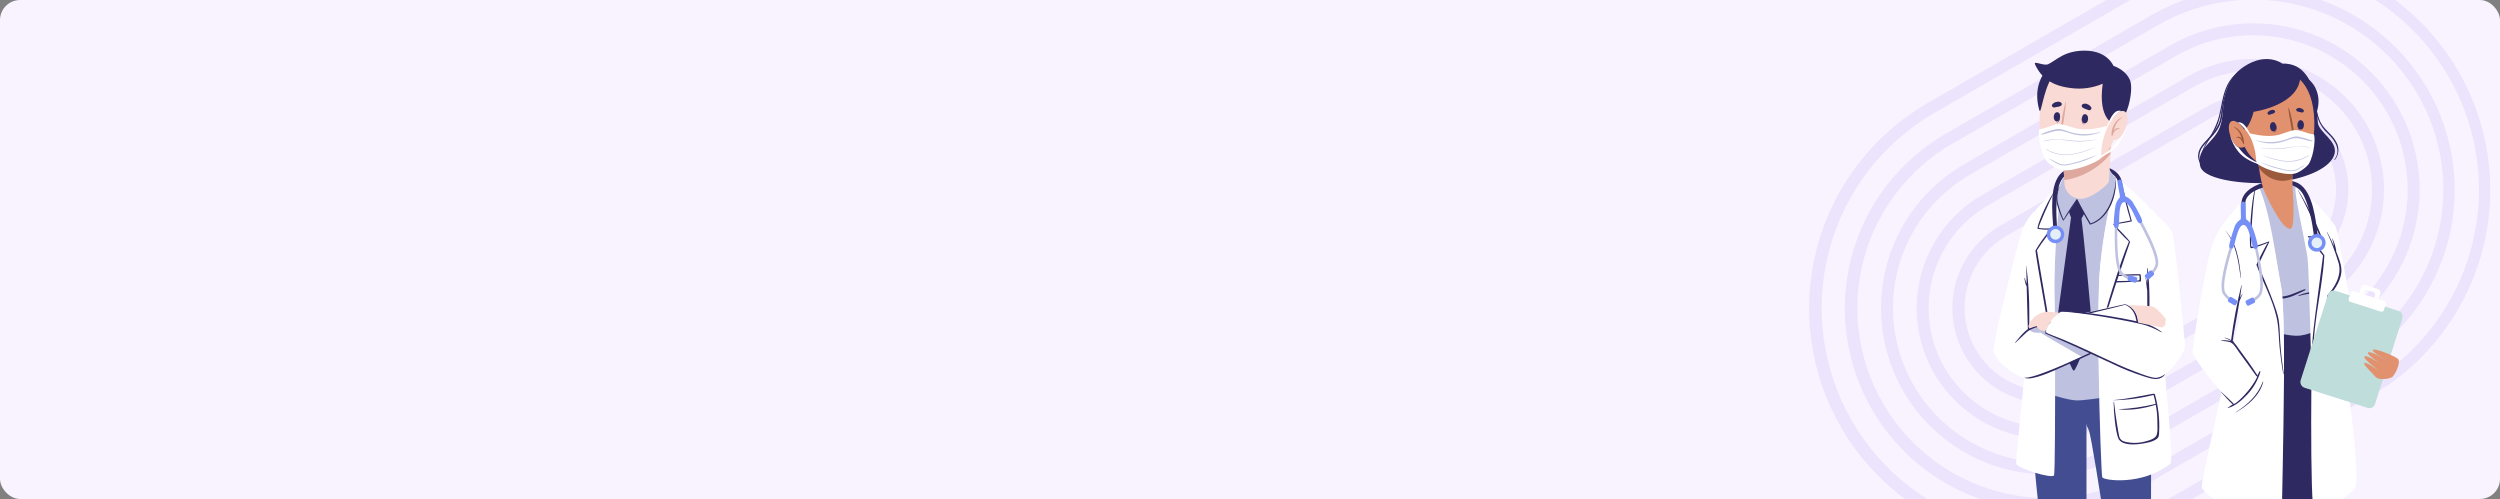 <svg width="1488" height="297" viewBox="0 0 1488 297" fill="none" xmlns="http://www.w3.org/2000/svg">
<rect x="0" y="0" width="1488" height="297" fill="#808080" stroke="none"/>
<g clip-path="url(#clip0_30_5628)">
<rect width="1488" height="297" rx="12" fill="#F9F3FF"/>
<path fill-rule="evenodd" clip-rule="evenodd" d="M1390.13 84.556C1382.62 71.57 1370.26 62.093 1355.76 58.209C1341.27 54.325 1325.82 56.353 1312.83 63.846L1190.33 134.479C1177.33 141.971 1167.85 154.316 1163.97 168.796C1160.09 183.277 1162.13 198.707 1169.64 211.693C1177.14 224.678 1189.51 234.155 1204 238.039C1218.5 241.923 1233.94 239.896 1246.94 232.403L1369.43 161.771C1375.87 158.061 1381.51 153.121 1386.03 147.233C1390.55 141.344 1393.87 134.623 1395.79 127.453C1397.71 120.283 1398.2 112.804 1397.23 105.444C1396.26 98.084 1393.85 90.986 1390.13 84.556ZM1243.4 226.285L1365.9 155.654C1377.2 149.061 1385.42 138.266 1388.77 125.629C1392.12 112.992 1390.33 99.542 1383.78 88.217C1377.24 76.893 1366.47 68.616 1353.84 65.196C1341.2 61.777 1327.73 63.492 1316.36 69.968L1193.87 140.599C1182.57 147.192 1174.35 157.987 1170.99 170.624C1167.64 183.261 1169.44 196.711 1175.98 208.036C1182.53 219.36 1193.3 227.637 1205.93 231.057C1218.56 234.476 1232.04 232.761 1243.4 226.285Z" fill="#7657E1" fill-opacity="0.1"/>
<path fill-rule="evenodd" clip-rule="evenodd" d="M1302.21 45.491C1320.07 35.188 1341.31 32.401 1361.24 37.741C1381.18 43.081 1398.18 56.113 1408.5 73.968C1418.82 91.823 1421.62 113.04 1416.29 132.951C1410.95 152.862 1397.91 169.835 1380.05 180.138L1257.55 250.768C1239.68 261.071 1218.45 263.859 1198.51 258.518C1178.58 253.178 1161.58 240.147 1151.26 222.291C1140.94 204.436 1138.14 183.219 1143.47 163.309C1148.81 143.398 1161.84 126.424 1179.71 116.121L1302.21 45.491ZM1376.51 174.018L1254.01 244.648C1237.77 254.014 1218.46 256.548 1200.34 251.693C1182.22 246.838 1166.77 234.992 1157.38 218.759C1148 202.527 1145.45 183.239 1150.3 165.139C1155.16 147.038 1167.01 131.607 1183.25 122.241L1305.74 51.611C1321.99 42.245 1341.29 39.71 1359.42 44.565C1377.54 49.42 1392.99 61.267 1402.37 77.499C1411.76 93.731 1414.3 113.019 1409.45 131.12C1404.6 149.221 1392.75 164.651 1376.51 174.018Z" fill="#7657E1" fill-opacity="0.1"/>
<path fill-rule="evenodd" clip-rule="evenodd" d="M1426.87 63.374C1420.36 52.122 1411.7 42.259 1401.38 34.348C1391.06 26.437 1379.29 20.633 1366.73 17.268C1354.16 13.902 1341.06 13.041 1328.17 14.734C1315.28 16.427 1302.85 20.639 1291.59 27.132L1169.09 97.761C1146.35 110.874 1129.76 132.476 1122.97 157.817C1116.18 183.157 1119.75 210.16 1132.88 232.885C1146.02 255.609 1167.65 272.194 1193.02 278.991C1218.39 285.788 1245.42 282.24 1268.16 269.127L1390.65 198.498C1401.91 192.006 1411.78 183.36 1419.7 173.056C1427.61 162.752 1433.41 150.99 1436.78 138.442C1440.14 125.895 1441 112.807 1439.29 99.927C1437.59 87.047 1433.37 74.626 1426.87 63.374ZM1264.62 263.007L1387.12 192.378C1408.23 180.202 1423.64 160.142 1429.94 136.612C1436.25 113.081 1432.94 88.007 1420.74 66.906C1408.54 45.804 1388.45 30.404 1364.9 24.093C1341.34 17.781 1316.24 21.076 1295.12 33.252L1172.63 103.881C1151.51 116.056 1136.11 136.116 1129.8 159.647C1123.5 183.177 1126.81 208.251 1139.01 229.353C1151.21 250.454 1171.29 265.855 1194.85 272.166C1218.41 278.477 1243.51 275.183 1264.62 263.007Z" fill="#7657E1" fill-opacity="0.1"/>
<path fill-rule="evenodd" clip-rule="evenodd" d="M1280.98 8.771C1308.59 -7.025 1341.34 -11.242 1372.07 -2.955C1402.79 5.331 1428.98 25.445 1444.9 52.979C1460.82 80.513 1465.17 113.222 1456.99 143.939C1448.81 174.657 1428.78 200.877 1401.28 216.856L1278.79 287.483C1265.11 295.429 1250 300.6 1234.32 302.698C1218.63 304.797 1202.69 303.782 1187.39 299.712C1172.1 295.642 1157.76 288.597 1145.2 278.981C1132.63 269.365 1122.09 257.367 1114.18 243.674C1106.26 229.982 1101.13 214.865 1099.07 199.19C1097.01 183.515 1098.07 167.59 1102.19 152.329C1106.31 137.067 1113.4 122.769 1123.06 110.254C1132.72 97.739 1144.76 87.253 1158.49 79.398L1280.98 8.771ZM1397.74 210.736L1275.25 281.363C1249.26 296.348 1218.37 300.403 1189.38 292.635C1160.38 284.868 1135.66 265.914 1120.65 239.943C1105.63 213.972 1101.56 183.112 1109.32 154.152C1117.08 125.192 1136.04 100.503 1162.03 85.517L1284.52 14.891C1310.51 -0.095 1341.4 -4.15 1370.39 3.618C1399.39 11.386 1424.11 30.34 1439.12 56.31C1454.14 82.281 1458.21 113.141 1450.45 142.101C1442.69 171.062 1423.73 195.75 1397.74 210.736Z" fill="#7657E1" fill-opacity="0.1"/>
<path fill-rule="evenodd" clip-rule="evenodd" d="M1270.36 -9.587C1302.84 -28.183 1341.38 -33.152 1377.53 -23.406C1413.69 -13.661 1444.5 10.004 1463.23 42.403C1481.96 74.801 1487.08 113.289 1477.45 149.432C1467.82 185.574 1444.24 216.423 1411.88 235.216L1289.39 305.844C1273.3 315.186 1255.52 321.264 1237.07 323.729C1218.63 326.194 1199.87 324.997 1181.88 320.207C1163.89 315.418 1147.03 307.129 1132.25 295.817C1117.47 284.505 1105.07 270.392 1095.76 254.286C1086.45 238.181 1080.41 220.399 1077.99 201.962C1075.57 183.524 1076.82 164.792 1081.66 146.839C1086.5 128.887 1094.84 112.067 1106.2 97.344C1117.56 82.621 1131.72 70.284 1147.87 61.04L1270.36 -9.587ZM1408.34 229.096L1285.85 299.723C1254.99 317.519 1218.31 322.334 1183.88 313.11C1149.45 303.886 1120.09 281.378 1102.26 250.538C1084.43 219.698 1079.59 183.052 1088.81 148.662C1098.02 114.272 1120.54 84.955 1151.4 67.159L1273.89 -3.468C1304.76 -21.263 1341.44 -26.078 1375.87 -16.854C1410.3 -7.63 1439.66 14.877 1457.48 45.717C1475.31 76.557 1480.15 113.203 1470.93 147.593C1461.72 181.983 1439.2 211.301 1408.34 229.096Z" fill="#7657E1" fill-opacity="0.1"/>
<path d="M1206.08 220.1C1206.08 220.1 1212.57 300.264 1213.53 301.406H1241.87V220.1H1206.08Z" fill="#434D91"/>
<path d="M1280.29 220.1H1229.5C1229.5 220.1 1241.78 253.677 1243.19 255.874C1244.5 258.071 1251.18 301.318 1251.18 301.318H1280.29C1280.29 301.318 1280.38 264.839 1280.29 262.554C1280.21 260.269 1283.28 228.625 1280.29 220.1Z" fill="#434D91"/>
<path d="M1243.72 102.758C1237.22 103.022 1232.14 106.45 1229.07 108.911C1225.99 111.284 1210.55 125.967 1209.24 130.359C1207.92 134.751 1206.26 225.904 1208.01 228.629C1209.68 231.442 1227.66 237.858 1235.55 238.298C1243.44 238.737 1277.84 232.409 1280.56 229.859C1283.28 227.309 1289.68 139.5 1288.28 134.137C1286.87 128.775 1264.95 111.372 1260.56 106.362C1258.54 104.077 1246.52 102.582 1243.72 102.758Z" fill="#BEC1DF"/>
<path d="M1230.64 121.832C1230.92 124.47 1231.61 127.049 1232.67 129.479C1233.29 130.181 1238.2 130.534 1238.81 130.094C1239.43 129.655 1242.15 123.854 1242.32 122.799C1242.4 121.66 1238.37 116.822 1236.61 116.557C1234.95 116.206 1230.74 121.041 1230.64 121.832Z" fill="#2F2962"/>
<path d="M1232.67 129.479C1232.67 129.479 1224.68 188.283 1224.16 192.326C1223.72 196.281 1232.75 220.102 1234.25 220.629C1235.74 221.155 1244.33 196.897 1244.86 194.259C1245.38 191.621 1239.33 132.026 1238.89 129.917C1238.72 129.301 1232.75 128.863 1232.67 129.479Z" fill="#2F2962"/>
<path d="M1222.58 282.863C1221.79 285.236 1200.47 278.814 1200.03 275.919C1199.59 273.024 1207.14 205.337 1207.14 200.059C1207.14 194.781 1206.35 136.155 1208.8 129.392C1210.03 125.965 1217.84 118.054 1222.31 113.746C1224.24 111.9 1225.56 110.67 1225.56 110.67C1224.86 113.483 1222.05 151.807 1222.75 177.913C1223.01 186.263 1223.1 199.799 1223.19 214.391V214.748C1223.28 245.598 1223.1 281.193 1222.58 282.863Z" fill="white"/>
<path d="M1212.22 149.783C1212.05 147.058 1221.34 136.159 1221.34 136.159C1221.34 136.159 1213.1 137.478 1213.1 135.632C1213.1 134.049 1220.56 117.612 1222.4 113.745C1224.33 111.898 1226.96 109.789 1226.96 109.789C1226.26 112.602 1222.14 151.892 1222.84 177.908C1223.1 186.259 1223.19 199.795 1223.28 214.387C1222.84 206.039 1212.4 152.423 1212.22 149.783Z" fill="white"/>
<path d="M1212.4 148.993C1215.12 144.51 1221.87 135.893 1221.87 135.893C1221.87 135.893 1213.98 136.25 1213.45 135.536C1213.01 135.105 1220.12 119.371 1222.23 115.058C1222.31 114.97 1222.14 114.882 1222.05 114.97C1218.19 120.601 1211.52 135.807 1212.93 136.247C1215.39 136.628 1217.89 136.775 1220.38 136.686C1217.04 140.525 1214.07 144.676 1211.52 149.08C1211.35 149.607 1214.77 169.824 1216.52 179.405C1218.45 189.864 1220.03 201.731 1222.48 212.015C1222.57 212.191 1222.83 212.103 1222.75 211.927C1221.44 201.732 1214.42 160.42 1212.4 148.993Z" fill="#2F2962"/>
<path d="M1291.71 276.097C1274.78 289.282 1252.05 285.942 1251.26 284.096C1250.83 283.041 1249.51 249.377 1249.07 216.239V215.8C1248.81 193.211 1248.9 170.969 1249.95 159.367C1251.64 141.372 1255.11 123.589 1260.3 106.276C1261.11 106.684 1261.85 107.218 1262.49 107.858C1268.99 113.044 1287.15 129.833 1286.97 132.997C1286.71 136.689 1285.83 185.473 1287.32 206.744C1288.72 227.927 1294.08 274.25 1291.71 276.097Z" fill="white"/>
<path d="M1282.59 234.699C1282.5 234.436 1281.8 234.342 1281.62 234.342C1273.73 235.748 1266.01 237.506 1257.93 238.122C1257.85 238.122 1257.85 238.21 1257.93 238.21C1265.99 238.12 1274 237.057 1281.8 235.045C1282.3 236.809 1282.71 238.597 1283.02 240.404C1275.83 242.165 1268.48 243.226 1261.09 243.571C1261 243.571 1261 243.66 1261.09 243.66C1268.37 244.45 1276.18 243.044 1283.11 240.935C1283.78 244.467 1284.1 248.057 1284.07 251.653C1284.07 253.587 1284.51 258.246 1283.11 259.827C1281.44 261.761 1277.49 262.64 1275.12 263.162C1272.08 263.777 1268.95 263.777 1265.91 263.162C1264.07 262.804 1262.66 262.459 1261.61 260.525C1261 259.306 1258.81 244.978 1258.29 239.352C1258.29 239.335 1258.28 239.318 1258.28 239.302C1258.27 239.286 1258.26 239.271 1258.25 239.259C1258.23 239.247 1258.22 239.237 1258.2 239.231C1258.19 239.224 1258.17 239.22 1258.15 239.22C1258.14 239.22 1258.12 239.224 1258.1 239.231C1258.09 239.237 1258.07 239.247 1258.06 239.259C1258.05 239.271 1258.04 239.286 1258.03 239.302C1258.02 239.318 1258.02 239.335 1258.02 239.352C1258.11 245.857 1259.07 256.228 1260.74 260.712C1262.41 265.106 1270.04 264.761 1273.81 264.227C1276.88 263.788 1280.92 263.172 1283.46 261.415C1285.13 260.271 1285.04 259.041 1285.13 256.932C1285.49 249.433 1284.63 241.925 1282.59 234.699Z" fill="#2F2962"/>
<path d="M1274.07 163.232C1271.09 162.968 1258.81 163.672 1255.65 164.023C1255.47 164.023 1255.47 164.38 1255.65 164.38C1258.81 164.462 1272.67 163.758 1273.19 163.935C1273.63 164.111 1273.55 166.748 1273.19 166.836C1272.49 167.193 1258.81 167.275 1255.56 167.363C1255.04 167.363 1254.95 168.242 1255.56 168.242C1261.7 168.066 1267.84 167.885 1273.9 167.54C1273.96 167.543 1274.01 167.534 1274.07 167.513C1274.12 167.492 1274.17 167.46 1274.22 167.419C1274.26 167.377 1274.29 167.327 1274.31 167.272C1274.33 167.217 1274.34 167.159 1274.34 167.1C1274.43 165.805 1274.34 164.503 1274.07 163.232Z" fill="#2F2962"/>
<path d="M1258.11 133.434C1257.93 133.792 1266.79 142.312 1267.32 143.631C1267.85 144.861 1255.38 178.35 1252.84 188.458C1250.21 198.567 1249.07 216.323 1249.07 216.323V215.884C1248.81 193.293 1248.9 171.055 1249.95 159.452C1251.67 141.205 1254.87 123.127 1259.51 105.395C1259.69 105.395 1261.27 106.889 1262.49 107.856C1262.67 108.559 1268.55 130.535 1268.63 131.237C1268.72 131.94 1258.28 133.083 1258.11 133.434Z" fill="white"/>
<path d="M1262.75 108.467C1262.67 108.291 1262.58 108.291 1262.58 108.555C1263.98 116.214 1265.83 123.786 1268.11 131.233C1264.6 131.849 1257.93 133.167 1257.84 133.342C1257.58 133.605 1260.47 137.122 1262.05 138.701C1263.66 140.487 1265.36 142.189 1267.14 143.799C1262.23 154.793 1251.96 188.721 1250.91 194.347C1249.96 200.259 1249.32 206.215 1248.98 212.194C1248.98 212.282 1249.07 212.282 1249.07 212.194C1249.86 205.953 1250.56 199.624 1251.88 193.378C1253.02 187.84 1263.98 154.966 1267.84 143.891C1267.93 143.628 1259.77 135.013 1258.28 133.607C1261.62 133.079 1268.98 131.939 1268.89 131.673C1266.7 123.94 1264.68 116.208 1262.75 108.467Z" fill="#2F2962"/>
<path d="M1272.06 194.613C1272.07 195.548 1271.89 196.476 1271.53 197.338C1270.74 197.778 1267.41 199.363 1262.93 201.206C1262.14 201.563 1261.26 201.822 1260.39 202.173C1257.93 203.14 1248.98 207.711 1238.98 212.458C1225.65 218.873 1210.29 225.73 1205.91 225.026C1198.19 223.708 1187.4 214.392 1186.61 209.033C1185.82 203.674 1202.05 140.292 1204.06 135.986C1205.69 132.256 1207.92 128.813 1210.64 125.789L1207.31 195.576C1207.52 195.443 1207.76 195.353 1208.01 195.312C1210.46 194.434 1218.8 192.148 1228.28 189.596C1244.24 185.377 1263.72 180.631 1264.95 181.071L1266.26 181.598C1271.27 184.066 1272.23 190.834 1272.06 194.613Z" fill="white"/>
<path d="M1262.93 201.116C1262.14 201.474 1261.26 201.732 1260.39 202.083C1257.93 203.05 1248.98 207.621 1238.98 212.368C1236.7 211.05 1234.42 209.731 1232.22 208.413C1226.79 205.249 1221.17 202.173 1215.82 198.832C1215.38 198.59 1214.96 198.295 1214.59 197.953C1214.27 197.935 1213.94 197.965 1213.63 198.042C1211.87 198.128 1208.19 197.952 1208.01 195.755V195.227C1210.47 194.347 1218.8 192.063 1228.28 189.515C1236.9 189.039 1245.49 190.829 1253.19 194.705C1256.66 196.488 1259.92 198.637 1262.93 201.116Z" fill="#BEC1DF"/>
<path d="M1272.58 194.613C1272.54 195.321 1272.45 196.025 1272.32 196.722C1272.41 196.899 1272.15 197.162 1271.97 197.25C1262.67 202.609 1234.42 215.351 1227.4 218.434C1223.28 220.279 1209.24 226.959 1204.95 224.85C1204.86 224.762 1204.86 224.674 1204.95 224.762H1205.03C1208.98 225.378 1224.07 219.136 1238.89 212.28C1241.35 211.137 1243.89 209.995 1246.26 208.852C1246.3 208.818 1246.34 208.793 1246.39 208.778C1246.43 208.762 1246.48 208.758 1246.53 208.763C1251.62 206.39 1256.35 204.017 1260.39 202.084H1260.48C1261.27 201.644 1262.06 201.293 1262.85 200.94C1268.28 198.304 1271.79 196.546 1271.79 196.546C1272.06 193.212 1271.97 184.152 1264.86 181.422C1254.16 184.235 1242.14 186.871 1231.35 189.596C1231 189.684 1230.56 189.772 1230.21 189.859C1224.6 191.354 1218.89 192.847 1213.28 194.43C1211.54 194.875 1209.86 195.524 1208.28 196.364C1207.28 196.901 1206.36 197.583 1205.56 198.388C1203.54 200.234 1201.7 202.168 1199.6 204.014C1199.51 204.102 1199.33 203.926 1199.42 203.838C1201.7 201.113 1203.98 198.037 1206.97 195.927C1206.7 187.401 1206.53 178.874 1206.27 170.442C1205.87 169.823 1205.61 169.136 1205.48 168.417C1205.22 167.497 1205.04 166.556 1204.95 165.604C1204.95 165.428 1205.13 165.341 1205.21 165.516C1205.4 166.417 1205.66 167.3 1206 168.153C1206.11 168.351 1206.19 168.557 1206.27 168.768C1206.17 165.255 1206.09 161.65 1206 158.135H1206.09C1207.33 167.929 1207.92 177.796 1207.84 187.669V195.58C1208.66 195.118 1209.51 194.707 1210.38 194.35C1216 192.504 1221.88 191.186 1227.58 189.691C1234.25 187.934 1241.44 186.263 1248.55 184.681C1248.72 184.681 1248.9 184.593 1249.07 184.593C1253.55 183.626 1258.02 182.569 1262.32 181.605C1263.2 181.429 1263.99 181.248 1264.86 181.078C1265.52 181.22 1266.15 181.488 1266.71 181.868C1269.08 182.922 1273.11 186.438 1272.58 194.613Z" fill="#2F2962"/>
<path d="M1225.56 186.086C1223.52 187.715 1221.75 189.642 1220.29 191.802C1219.14 193.346 1218.26 195.067 1217.66 196.898C1216.93 196.942 1216.19 196.883 1215.47 196.722C1214.74 196.605 1214.06 196.301 1213.49 195.838C1212.92 195.375 1212.48 194.771 1212.22 194.085L1208.01 195.315C1206.26 194.613 1208.45 191.887 1208.45 191.887C1208.36 190.833 1210.38 189.426 1210.38 189.426C1210.64 188.283 1213.19 187.317 1213.19 187.317C1213.19 187.317 1213.98 186.262 1216.96 185.734C1218.8 185.383 1222.84 185.823 1225.56 186.086Z" fill="#FADAD4"/>
<path d="M1300.57 206.212C1300.57 209.547 1289.69 226.077 1282.49 225.11C1270.65 223.617 1220.56 199.005 1218.1 198.477C1217.57 198.389 1217.49 197.775 1217.75 196.895C1218.34 195.064 1219.23 193.342 1220.38 191.796C1221.79 189.598 1223.57 187.664 1225.64 186.08C1226.06 185.759 1226.54 185.521 1227.05 185.377C1230.29 184.41 1260.12 189.597 1272.58 192.057C1275.83 192.673 1277.93 193.112 1278.02 193.2C1278.19 193.2 1278.37 188.806 1278.63 182.125C1279.34 162.7 1280.12 124.115 1280.12 124.115C1283.9 127.983 1291.44 135.367 1292.84 138.004C1294.25 140.64 1300.48 202.873 1300.57 206.212Z" fill="white"/>
<path d="M1286.46 197.423C1284.19 195.776 1281.75 194.39 1279.17 193.292C1280.93 192.853 1283.56 193.732 1284.96 193.908C1285.23 193.908 1285.23 193.551 1285.05 193.468C1283.53 192.915 1281.93 192.618 1280.32 192.59C1279.81 192.584 1279.3 192.673 1278.82 192.853C1279.69 181.846 1279.54 170.784 1278.38 159.804C1278.38 159.628 1278.03 159.628 1278.03 159.804V168.594C1277.77 167.364 1277.42 166.133 1277.07 164.991C1277.07 164.902 1276.98 164.902 1276.98 164.991C1277.51 167.627 1277.51 170.35 1278.03 172.99C1278.03 179.583 1278.12 186.262 1278.03 192.855C1271.71 190.57 1235.4 184.241 1227.06 185.208C1226.51 185.315 1226 185.557 1225.57 185.911C1225.4 186.087 1225.4 186.268 1225.48 186.174C1226.04 185.824 1226.67 185.613 1227.32 185.559C1236.19 185.47 1271.8 191.624 1278.03 193.909C1278.07 193.943 1278.11 193.968 1278.15 193.983C1278.2 193.998 1278.25 194.003 1278.3 193.997C1281.06 194.991 1283.73 196.227 1286.28 197.689C1286.81 197.864 1286.81 197.688 1286.46 197.423Z" fill="#2F2962"/>
<path d="M1288.47 222.829C1287.1 223.859 1285.51 224.553 1283.82 224.853C1281.36 225.293 1274.61 222.656 1270.49 221.073C1264.17 218.7 1258.03 215.887 1251.97 212.987C1246.45 210.35 1240.92 207.802 1235.39 205.34C1232.5 204.018 1229.51 202.788 1226.62 201.558C1224.87 200.854 1219.08 198.745 1218.02 198.041C1217.67 197.778 1217.93 197.162 1217.85 196.723C1217.85 196.635 1217.67 196.547 1217.58 196.723C1217.45 197.241 1217.36 197.771 1217.32 198.306C1217.32 198.394 1217.41 198.482 1217.5 198.569C1231.18 204.285 1244.6 210.611 1258.03 216.852C1263.82 219.647 1269.8 222.026 1275.92 223.972C1278.29 224.675 1281.28 225.818 1283.91 225.555C1284.84 225.469 1285.74 225.191 1286.56 224.737C1287.38 224.283 1288.09 223.663 1288.65 222.918C1288.82 222.917 1288.64 222.742 1288.47 222.829Z" fill="#2F2962"/>
<path d="M1288.55 191.62C1288.55 191.62 1289.07 192.85 1288.72 193.466C1288.16 193.997 1287.54 194.469 1286.88 194.872C1286.88 194.872 1279.51 193.554 1278.11 193.205C1277.93 193.117 1275.91 192.678 1272.67 192.062C1272.32 185.731 1268.89 182.83 1266.79 181.6C1268.37 181.6 1274.86 181.776 1278.72 182.127C1279.64 182.172 1280.55 182.319 1281.44 182.567C1283.72 183.269 1289.33 189.593 1289.25 190.39C1289.12 190.85 1288.87 191.272 1288.55 191.62Z" fill="#FADAD4"/>
<path d="M1260.66 108.555C1259.35 100.814 1246.8 100.556 1240.92 100.908C1233.46 101.348 1227.23 103.37 1225.38 111.105C1223.54 118.84 1223.81 127.278 1224.34 135.095C1224.35 135.391 1224.25 135.68 1224.05 135.901C1223.85 136.122 1223.58 136.259 1223.28 136.282C1222.99 136.304 1222.69 136.212 1222.46 136.024C1222.24 135.835 1222.09 135.566 1222.06 135.272C1221.53 126.223 1219.6 109.253 1227.23 102.666C1234.86 96.161 1260.74 95.282 1262.94 108.382C1263.11 109.786 1260.92 109.967 1260.66 108.555Z" fill="#2F2962"/>
<path d="M1218.2 139.931C1218.31 141.312 1218.96 142.593 1220.01 143.498C1221.06 144.403 1222.43 144.858 1223.81 144.766C1225.19 144.649 1226.47 143.993 1227.38 142.94C1228.28 141.888 1228.73 140.523 1228.64 139.14C1228.52 137.76 1227.87 136.479 1226.82 135.574C1225.77 134.67 1224.41 134.214 1223.02 134.307C1221.64 134.424 1220.36 135.08 1219.46 136.132C1218.55 137.184 1218.1 138.549 1218.2 139.931Z" fill="#768FF6"/>
<path d="M1220.3 139.755C1220.34 140.17 1220.45 140.573 1220.64 140.943C1220.83 141.312 1221.1 141.641 1221.41 141.91C1221.73 142.178 1222.1 142.381 1222.5 142.508C1222.89 142.635 1223.31 142.682 1223.73 142.647C1224.14 142.613 1224.54 142.497 1224.91 142.306C1225.28 142.116 1225.61 141.854 1225.88 141.536C1226.15 141.219 1226.35 140.852 1226.48 140.455C1226.61 140.059 1226.66 139.642 1226.62 139.228C1226.59 138.812 1226.48 138.406 1226.29 138.035C1226.1 137.663 1225.83 137.333 1225.52 137.063C1225.2 136.793 1224.83 136.589 1224.43 136.463C1224.03 136.336 1223.61 136.29 1223.2 136.327C1222.36 136.407 1221.59 136.811 1221.05 137.451C1220.51 138.092 1220.24 138.919 1220.3 139.755Z" fill="#E4EFF8"/>
<path d="M1258.73 134.223C1258.3 156.901 1260.4 161.911 1262.77 163.932C1264.51 165.317 1266.55 166.279 1268.73 166.745L1268.99 165.162C1267.08 164.737 1265.28 163.896 1263.73 162.701C1262.07 161.207 1259.79 156.731 1260.23 134.223H1258.73Z" fill="#BEC1DF"/>
<path d="M1266.72 164.638L1266.37 166.044C1266.33 166.171 1266.32 166.303 1266.34 166.434C1266.36 166.564 1266.4 166.69 1266.46 166.805C1266.53 166.919 1266.62 167.019 1266.72 167.1C1266.82 167.18 1266.94 167.24 1267.07 167.274L1270.49 168.241C1270.62 168.276 1270.75 168.285 1270.88 168.269C1271.01 168.252 1271.14 168.21 1271.25 168.145C1271.37 168.08 1271.47 167.993 1271.55 167.888C1271.63 167.784 1271.69 167.666 1271.72 167.539L1272.07 166.132C1272.11 166.005 1272.12 165.873 1272.1 165.742C1272.08 165.611 1272.04 165.485 1271.98 165.371C1271.91 165.256 1271.82 165.156 1271.72 165.075C1271.61 164.995 1271.5 164.935 1271.37 164.901L1267.95 163.934C1267.82 163.894 1267.69 163.88 1267.55 163.894C1267.42 163.909 1267.29 163.95 1267.18 164.016C1267.06 164.082 1266.96 164.172 1266.88 164.279C1266.8 164.386 1266.75 164.508 1266.72 164.638Z" fill="#768FF6"/>
<path d="M1272.77 131.41C1280.93 146.44 1284.09 154.967 1282.68 158.308C1281.88 160.079 1280.68 161.643 1279.17 162.878L1280.14 164.109C1281.88 162.688 1283.26 160.882 1284.17 158.834C1285.75 154.879 1282.86 146.705 1274.17 130.531L1272.77 131.41Z" fill="#BEC1DF"/>
<path d="M1280.93 161.297L1281.89 162.352C1281.98 162.45 1282.05 162.564 1282.09 162.688C1282.14 162.812 1282.16 162.943 1282.15 163.074C1282.14 163.205 1282.1 163.333 1282.05 163.451C1281.99 163.568 1281.91 163.673 1281.81 163.759L1279.18 166.131C1279.08 166.219 1278.97 166.287 1278.84 166.331C1278.72 166.374 1278.59 166.392 1278.46 166.384C1278.32 166.376 1278.2 166.342 1278.08 166.283C1277.96 166.224 1277.86 166.143 1277.77 166.043L1276.81 164.989C1276.72 164.891 1276.65 164.777 1276.61 164.653C1276.56 164.53 1276.54 164.398 1276.55 164.267C1276.56 164.136 1276.6 164.008 1276.65 163.89C1276.71 163.773 1276.79 163.668 1276.89 163.582L1279.53 161.209C1279.62 161.12 1279.74 161.052 1279.86 161.009C1279.98 160.965 1280.12 160.947 1280.25 160.955C1280.38 160.963 1280.51 160.998 1280.62 161.057C1280.74 161.115 1280.84 161.197 1280.93 161.297Z" fill="#768FF6"/>
<path d="M1274.52 129.828C1272.95 126.435 1271.16 123.146 1269.17 119.984C1268.1 118.634 1266.72 117.576 1265.13 116.908C1264.78 116.995 1264.25 114.182 1263.9 111.985C1263.55 109.969 1263.2 107.679 1262.59 107.151C1262.42 107.033 1262.24 106.951 1262.04 106.909C1261.84 106.867 1261.64 106.866 1261.44 106.907C1261.24 106.948 1261.05 107.03 1260.89 107.147C1260.72 107.264 1260.59 107.414 1260.48 107.587C1260.13 108.29 1260.57 110.575 1261.01 112.509C1261.45 114.706 1261.97 117.519 1261.71 117.519C1260.55 118.731 1259.7 120.213 1259.25 121.83C1258.56 125.603 1258.18 129.427 1258.11 133.263C1258.2 135.636 1258.99 135.811 1259.69 135.811C1260.66 135.899 1261.1 135.108 1261.27 132.382C1261.45 128.075 1261.27 120.95 1264.08 120.34C1266.89 119.983 1269.78 126.845 1271.62 130.625C1272.76 132.998 1273.38 133.086 1274.25 132.649C1274.87 132.378 1275.48 131.938 1274.52 129.828Z" fill="#768FF6"/>
<path d="M1250.39 95.636C1252.5 96.515 1259.78 106.272 1259.51 107.678C1259.25 109.085 1260.13 126.753 1244.07 133.609L1236.18 118.752L1228.28 130.971C1228.28 130.971 1223.72 121.214 1223.89 118.84C1224.07 116.38 1225.92 104.338 1235.3 98.272C1242.41 93.614 1246 93.702 1250.39 95.636Z" fill="#BEC1DF"/>
<path d="M1259.34 107.413C1258.55 117.082 1254.34 129.652 1244.34 132.991C1241.62 128.245 1238.81 123.583 1236.45 118.664C1236.36 118.488 1236.18 118.488 1236.01 118.576C1235.92 118.576 1230.39 126.662 1228.2 130.618C1226.98 127.858 1225.99 125.008 1225.22 122.092C1223.99 118.137 1224.52 115.066 1225.74 111.193C1225.74 111.105 1225.66 111.017 1225.57 111.105C1224.16 114.269 1223.2 117.435 1224.16 120.862C1225 124.419 1226.23 127.87 1227.85 131.147C1227.88 131.18 1227.92 131.205 1227.97 131.221C1228.01 131.236 1228.06 131.241 1228.11 131.235C1228.2 131.235 1228.29 131.235 1228.29 131.147C1231.01 127.367 1233.29 123.236 1236.09 119.456C1238.46 124.378 1241.18 129.125 1243.81 133.52C1243.9 133.697 1244.43 133.608 1244.43 133.608C1254.87 130.274 1259.69 117.523 1259.43 107.409C1259.43 107.327 1259.34 107.327 1259.34 107.413Z" fill="#2F2962"/>
<path d="M1227.41 84.387L1228.64 107.24L1228.81 110.405C1229.23 112.363 1230.21 114.155 1231.65 115.549C1233.09 116.942 1234.91 117.875 1236.89 118.228C1243.82 119.458 1254.26 110.228 1255.04 108.471C1255.48 107.592 1255.83 99.42 1256.1 91.594C1256.36 84.212 1256.45 77.092 1256.45 77.092L1253.2 77.883L1227.41 84.387Z" fill="#FADAD4"/>
<path d="M1227.41 84.387L1228.64 107.24C1236.28 106.068 1243.48 102.916 1249.52 98.099C1251.94 96.211 1254.15 94.059 1256.1 91.682C1256.36 84.3 1256.45 77.18 1256.45 77.18L1253.2 77.97L1227.41 84.387Z" fill="#DEA89E"/>
<path d="M1260.65 45.272C1265.39 56.083 1261.18 82.981 1253.02 92.21C1247.41 98.45 1235.21 100.472 1226.18 96.693C1221.98 95.144 1218.55 92.023 1216.61 87.991C1210.47 74.718 1216 42.987 1222.67 37.973C1234.34 29.276 1254.77 32.172 1260.65 45.272Z" fill="#FADAD4"/>
<path d="M1239.25 69.622C1239.25 69.534 1239.33 69.71 1239.33 69.798C1239.16 71.465 1239.25 73.402 1240.65 74.105C1240.73 74.105 1240.65 74.194 1240.65 74.194C1238.9 73.753 1238.81 71.204 1239.25 69.622Z" fill="#2F2962"/>
<path d="M1240.91 67.951C1243.63 67.951 1243.37 73.401 1240.91 73.401C1238.46 73.401 1238.63 67.951 1240.91 67.951Z" fill="#2F2962"/>
<path d="M1226.08 68.653C1226.08 68.565 1225.9 68.741 1225.9 68.829C1225.9 70.496 1225.55 72.433 1224.06 72.96C1223.97 72.96 1223.97 73.049 1224.06 73.049C1225.99 72.784 1226.34 70.236 1226.08 68.653Z" fill="#2F2962"/>
<path d="M1224.68 66.805C1221.96 66.453 1221.52 71.904 1224.07 72.255C1226.52 72.518 1226.96 67.069 1224.68 66.805Z" fill="#2F2962"/>
<path d="M1236.97 84.828C1236.53 85.185 1236.09 85.707 1235.48 85.795C1234.86 85.755 1234.26 85.574 1233.72 85.267C1233.63 85.267 1233.63 85.267 1233.63 85.354C1233.84 85.707 1234.16 85.987 1234.53 86.16C1234.91 86.332 1235.33 86.388 1235.73 86.321C1236.52 86.234 1236.88 85.53 1237.14 84.91C1237.14 84.828 1236.97 84.74 1236.97 84.828Z" fill="#DEA89E"/>
<path d="M1243.19 65.577C1242.48 65.352 1241.77 65.088 1241.09 64.786C1240.3 64.435 1239.6 64.259 1239.16 63.556C1239.05 63.324 1239.01 63.063 1239.06 62.81C1239.11 62.557 1239.23 62.326 1239.42 62.15C1239.84 61.864 1240.33 61.696 1240.84 61.665C1241.35 61.634 1241.86 61.741 1242.32 61.973C1243.32 62.304 1244.16 62.993 1244.68 63.907C1245.21 64.786 1244.16 65.841 1243.19 65.577Z" fill="#2F2962"/>
<path d="M1222.66 63.996C1223.4 63.892 1224.13 63.745 1224.86 63.557C1225.64 63.506 1226.38 63.197 1226.96 62.678C1227.11 62.474 1227.19 62.228 1227.19 61.975C1227.19 61.722 1227.11 61.476 1226.96 61.272C1226.6 60.919 1226.14 60.674 1225.65 60.566C1225.15 60.457 1224.63 60.488 1224.15 60.656C1223.64 60.714 1223.14 60.876 1222.69 61.133C1222.23 61.39 1221.84 61.736 1221.52 62.15C1220.82 62.853 1221.7 64.084 1222.66 63.996Z" fill="#2F2962"/>
<path d="M1231 80.96C1231 80.96 1232.4 84.479 1235.04 83.864C1237.05 83.424 1236.09 79.293 1236.09 79.293C1234.61 80.37 1232.83 80.953 1231 80.96Z" fill="white"/>
<path d="M1236.25 79.376C1235.8 80.029 1235.22 80.579 1234.54 80.988C1233.86 81.398 1233.1 81.657 1232.31 81.749C1231.61 81.837 1230.9 81.837 1230.2 81.749C1230.03 81.749 1229.94 81.749 1229.85 81.661C1229.73 81.675 1229.6 81.644 1229.5 81.574C1229.32 81.574 1229.23 81.398 1229.15 81.217V80.859C1229.17 79.771 1229.26 78.686 1229.41 77.607C1228.88 77.783 1226.43 78.837 1226.51 78.135C1226.91 72.285 1227.88 66.488 1229.41 60.828C1229.5 60.652 1229.76 60.74 1229.68 60.917C1229.33 66.366 1228.1 71.635 1227.66 77.09C1228.52 76.713 1229.44 76.476 1230.38 76.388C1230.55 76.476 1229.94 80.167 1229.94 80.782V80.87C1232.13 81.227 1233.8 80.607 1235.99 79.287C1236.25 79.2 1236.34 79.287 1236.25 79.376Z" fill="#DEA89E"/>
<path d="M1221.44 45.625C1215.73 54.767 1214.86 69.533 1213.72 65.309C1209.86 51.515 1216.7 43.516 1216.7 43.516C1216.7 43.516 1222.14 44.571 1221.44 45.625Z" fill="#2F2962"/>
<path d="M1258.9 74.103C1258.9 74.103 1248.46 71.994 1251.53 49.844C1245.5 52.413 1238.89 53.294 1232.4 52.392C1221 50.987 1214.86 46.152 1211.26 38.329C1210.12 35.78 1216.26 39.384 1218.98 38.241C1223.81 36.132 1228.54 29.89 1241.52 30.155C1254.5 30.419 1257.93 39.205 1257.93 39.205C1257.93 39.205 1264.95 41.315 1267.67 47.468C1270.48 53.447 1265.57 74.103 1258.9 74.103Z" fill="#2F2962"/>
<path d="M1255.21 73.4C1255.21 73.4 1260.47 64.434 1264.51 66.28C1268.55 68.126 1264.95 80.784 1260.57 82.805C1260.02 83.102 1259.42 83.287 1258.8 83.346C1258.19 83.405 1257.56 83.337 1256.97 83.148C1256.38 82.959 1255.83 82.651 1255.36 82.244C1254.9 81.837 1254.52 81.339 1254.25 80.78L1255.21 73.4Z" fill="#FADAD4"/>
<path d="M1263.45 69.883C1263.54 69.883 1263.54 69.971 1263.45 69.971C1260.38 71.466 1258.89 74.542 1258.01 77.712C1258.89 76.482 1260.12 75.687 1261.79 76.745C1261.87 76.833 1261.79 76.921 1261.7 76.921C1261.12 76.779 1260.52 76.82 1259.97 77.04C1259.41 77.259 1258.95 77.646 1258.63 78.145C1258.1 78.978 1257.66 79.862 1257.32 80.782C1257.22 81.046 1256.7 80.958 1256.78 80.601V80.519C1256.43 76.476 1259.15 70.585 1263.45 69.883Z" fill="#DEA89E"/>
<path d="M1249.06 94.144C1253.62 92.12 1258.27 89.75 1261.26 85.354C1263.54 82.272 1265.05 78.683 1265.65 74.894C1265.23 76.393 1264.64 77.838 1263.89 79.202C1263.12 80.596 1262.11 81.845 1260.91 82.894C1258.12 87.569 1253.91 91.232 1248.89 93.353C1248.36 93.528 1248.62 94.32 1249.06 94.144Z" fill="white"/>
<path d="M1253.89 76.477C1254.68 75.422 1257.22 70.149 1259.5 68.22C1259.83 67.874 1260.18 67.551 1260.56 67.253C1261.18 66.737 1261.89 66.347 1262.66 66.105C1262.03 65.822 1261.32 65.76 1260.64 65.93C1257.13 66.632 1254.76 73.579 1253.45 76.301C1253.45 76.389 1253.71 76.652 1253.89 76.477Z" fill="white"/>
<path d="M1254.59 75.246C1255.21 73.928 1245.73 78.499 1235.91 76.477C1233.89 76.037 1228.27 73.84 1225.2 73.84C1222.04 73.84 1218.45 76.388 1214.14 76.828C1212.65 77.004 1213.97 89.749 1217.74 95.375C1218.97 97.221 1224.23 101.001 1227.48 101.352C1235.02 102.143 1248.01 96.693 1250.03 94.145C1251.52 92.123 1249.07 87.64 1254.59 75.246Z" fill="white"/>
<path d="M1215.2 79.642C1217.94 78.445 1220.79 77.532 1223.71 76.918C1226.26 76.39 1228.54 77.357 1230.91 78.236C1237.19 80.36 1243.98 80.422 1250.3 78.412C1250.39 78.412 1250.39 78.5 1250.3 78.588C1245.19 80.817 1239.47 81.28 1234.07 79.905C1231.09 79.203 1228.19 77.62 1225.12 77.796C1221.78 77.973 1218.54 79.554 1215.29 80.17C1215.03 80.17 1214.85 79.73 1215.2 79.642Z" fill="#BEC1DF"/>
<path d="M1219.94 94.408C1221.92 95.584 1223.97 96.641 1226.08 97.573C1228.62 98.364 1231.61 97.573 1234.15 96.958C1238.89 95.814 1243.45 93.882 1248.1 92.299C1248.1 92.299 1248.19 92.387 1248.1 92.387C1243.04 95.013 1237.64 96.908 1232.05 98.015C1230.16 98.542 1228.18 98.632 1226.26 98.278C1223.97 97.34 1221.81 96.098 1219.85 94.584C1219.85 94.496 1219.85 94.323 1219.94 94.408Z" fill="#BEC1DF"/>
<path d="M1216.79 83.861C1221.61 82.454 1226.08 82.807 1231 83.421C1236.54 84.138 1242.16 84.018 1247.67 83.064C1247.75 83.064 1247.75 83.152 1247.67 83.152C1242.77 84.209 1237.73 84.48 1232.75 83.955C1230.38 83.686 1227.93 83.24 1225.56 83.07C1222.6 82.981 1219.64 83.337 1216.79 84.125C1216.7 84.213 1216.61 83.955 1216.79 83.861Z" fill="#BEC1DF"/>
<path d="M1217.92 88.783C1222.19 91.267 1227.13 92.345 1232.05 91.865C1237.05 91.42 1241.88 89.484 1246.7 87.816C1246.79 87.816 1246.79 87.904 1246.7 87.904C1237.05 91.948 1227.31 94.76 1217.75 88.96C1217.57 88.96 1217.75 88.695 1217.92 88.783Z" fill="#BEC1DF"/>
<path d="M1376.02 119.012C1381.37 123.406 1388.21 132.021 1389.88 134.306C1391.55 136.504 1399.71 186.518 1401.11 189.77C1402.51 193.022 1421.29 219.128 1420.32 220.714C1419.45 222.297 1409.97 232.147 1405.5 231.789C1400.94 231.432 1384.35 201.898 1381.2 198.206C1378.04 194.429 1376.02 119.012 1376.02 119.012Z" fill="white"/>
<path d="M1354.79 106.702C1343.91 106.355 1327.59 126.484 1325.4 135.009C1323.12 143.535 1335.93 176.498 1334.96 185.99C1334 195.483 1330.58 204.449 1332.86 208.317C1335.05 212.097 1358.12 219.392 1366.9 218.777C1375.67 218.074 1383.21 205.944 1385.23 203.307C1387.25 200.67 1384.27 177.203 1384.79 175.707C1385.32 174.211 1393.04 168.235 1391.81 160.149C1390.58 152.063 1380.84 126.923 1378.21 123.319C1375.49 119.716 1365.32 107.059 1354.79 106.702Z" fill="#BEC1DF"/>
<path d="M1371.81 172.1C1367.86 173.418 1364 175.615 1359.79 176.319C1354.88 177.11 1349.88 175.001 1345.58 172.805C1345.57 172.795 1345.55 172.788 1345.54 172.784C1345.52 172.781 1345.51 172.78 1345.49 172.783C1345.48 172.787 1345.47 172.793 1345.45 172.802C1345.44 172.811 1345.43 172.823 1345.42 172.836C1345.42 172.85 1345.41 172.864 1345.41 172.88C1345.41 172.895 1345.42 172.909 1345.42 172.923C1345.43 172.937 1345.44 172.949 1345.45 172.959C1345.46 172.968 1345.48 172.975 1345.49 172.979C1349.35 175.528 1353.56 177.902 1358.39 177.726C1363.04 177.462 1367.95 174.738 1372.07 172.715C1372.34 172.539 1372.16 172.012 1371.81 172.1Z" fill="#2F2962"/>
<path d="M1379.88 173.683C1375.85 173.503 1371.83 174.224 1368.12 175.792C1368.08 175.812 1368.05 175.844 1368.04 175.882C1368.02 175.921 1368.01 175.964 1368.02 176.005C1368.04 176.047 1368.06 176.083 1368.09 176.109C1368.13 176.136 1368.17 176.15 1368.21 176.15C1371.98 175.085 1375.87 174.493 1379.79 174.387C1380.23 174.299 1380.32 173.771 1379.88 173.683Z" fill="#2F2962"/>
<path d="M1334.08 191.969C1334.08 191.969 1359.43 200.671 1368.47 199.792C1377.6 198.913 1385.75 192.496 1385.75 192.496C1385.75 192.496 1392.68 219.92 1394.35 229.677C1395.93 239.434 1399.53 285.317 1399.53 286.987C1399.44 288.569 1387.33 301.929 1366.98 301.226C1346.62 300.524 1316.54 290.327 1314.61 287.955C1312.76 285.581 1324.26 225.283 1327.15 214.384C1330.13 203.484 1334.08 191.969 1334.08 191.969Z" fill="#2F2962"/>
<path d="M1358.21 304.565C1358.39 308.433 1334.35 304.208 1326.28 301.313C1318.21 298.418 1311.28 292.525 1310.49 290.149C1309.7 287.774 1324.09 226.775 1324.96 220.535C1325.84 214.294 1332.59 193.025 1333.03 189.154C1333.47 185.284 1321.89 143.623 1319.79 140.898C1318.03 138.701 1333.04 120.507 1340.49 113.738C1341.48 112.759 1342.6 111.928 1343.83 111.271C1344.18 111.183 1344.79 112.15 1345.4 113.996C1348.74 123.489 1354.97 155.045 1357.86 171.397C1359.17 179.044 1359.53 200.755 1359.44 224.488C1359.18 260.88 1358.13 302.192 1358.21 304.565Z" fill="white"/>
<path d="M1344.88 221.064C1342.33 225.459 1340.58 229.941 1336.98 233.633C1333.71 237.119 1329.99 240.162 1325.93 242.684C1325.84 242.772 1325.93 242.947 1326.02 242.86C1330.75 241.63 1334.61 237.938 1337.86 234.51C1341.37 230.728 1343.95 226.186 1345.41 221.24C1345.49 220.976 1345.05 220.8 1344.88 221.064Z" fill="#2F2962"/>
<path d="M1346.82 227.216C1343.74 235.392 1337.95 240.665 1330.76 245.324C1330.67 245.324 1330.76 245.5 1330.85 245.412C1337.87 241.363 1344.97 235.48 1347.08 227.31C1347.16 227.129 1346.9 227.041 1346.82 227.216Z" fill="#2F2962"/>
<path d="M1366.54 111.455C1365.23 110.664 1378.3 150.921 1376.89 177.907C1375.49 204.892 1374.7 303.338 1377.51 305.36C1380.23 307.384 1398.56 294.812 1401.81 290.417C1404.97 286.022 1397.69 225.547 1394.53 215.878C1391.37 206.21 1388.47 197.595 1387.68 195.044C1386.9 192.407 1385.05 176.673 1385.49 175.794C1385.93 174.915 1392.07 169.201 1393.12 161.818C1394.18 154.348 1378.12 122.354 1377.07 120.245C1375.93 118.223 1367.42 111.981 1366.54 111.455Z" fill="white"/>
<path d="M1389.53 200.583C1387.6 193.462 1386.28 180.894 1385.93 176.586C1389.79 172.279 1394.18 165.95 1393.56 159.795C1393.3 156.46 1391.8 153.027 1390.58 149.863C1390.26 147.145 1389.49 144.499 1388.3 142.037C1388.3 141.949 1388.12 142.037 1388.12 142.125C1388.63 143.647 1389.01 145.206 1389.26 146.789C1388.03 143.888 1386.72 141.075 1385.23 138.263C1385.14 138.175 1385.05 138.263 1385.05 138.345C1387.8 144.296 1390.12 150.437 1391.98 156.721C1393.91 163.841 1389.79 170.697 1385.23 175.882C1385.05 176.059 1385.23 190.123 1388.03 199.088C1390.75 207.527 1393.65 215.964 1396.19 224.403C1396.19 224.579 1396.45 224.491 1396.45 224.315C1394.7 216.317 1391.81 208.582 1389.53 200.583Z" fill="#2F2962"/>
<path d="M1359.35 224.491C1358.04 224.134 1357.16 194.166 1355.67 188.189C1354.18 182.212 1344.08 158.83 1343.64 157.072C1343.29 155.314 1351.01 144.239 1350.58 143.888C1350.14 143.536 1340.49 148.107 1339.52 146.872C1338.64 145.822 1340.93 119.277 1341.71 113.739C1341.8 113.123 1343.64 109.69 1344.17 110.751C1351.1 124.638 1354.87 155.138 1357.77 171.404C1359.08 179.046 1359.44 200.758 1359.35 224.491Z" fill="white"/>
<path d="M1357.24 204.184C1356.8 198.91 1357.07 193.466 1355.84 188.275C1354.09 180.451 1344 157.861 1344.08 157.774C1345.23 155.138 1349.79 146.171 1350.58 144.15C1350.66 143.887 1350.84 143.623 1350.23 143.793C1348.56 144.409 1341.01 147.222 1340.05 146.781C1339.35 146.434 1341.02 115.231 1342.69 111.978C1342.77 111.803 1342.42 111.715 1342.42 111.89C1339.96 117.077 1338.29 145.116 1339.52 147.49C1339.58 147.573 1339.66 147.641 1339.75 147.687C1339.84 147.733 1339.95 147.755 1340.05 147.753C1343.44 147 1346.73 145.882 1349.87 144.418C1348.47 146.171 1342.94 157.422 1343.03 157.598C1346.8 167.794 1352.59 177.991 1355.05 189.066C1356.36 194.782 1356.28 200.844 1356.81 206.646C1357.33 211.921 1358.03 217.282 1359 222.555C1359 222.731 1359.26 222.643 1359.26 222.467C1358.38 216.314 1357.68 210.249 1357.24 204.184Z" fill="#2F2962"/>
<path d="M1366.54 111.453C1364.61 111.811 1372.6 146.525 1373.47 153.557C1374.35 160.59 1375.84 225.018 1375.84 225.018C1375.84 225.018 1378.47 186.956 1379.26 184.932C1379.96 182.822 1382.95 153.551 1382.86 152.233C1382.77 150.915 1373.82 141.345 1373.74 140.899C1373.56 140.372 1381.28 141.778 1381.54 141.339C1381.81 140.811 1367.42 111.365 1366.54 111.453Z" fill="white"/>
<path d="M1383.47 151.976C1380.71 148.063 1377.63 144.388 1374.26 140.989C1376.45 141.252 1381.71 141.868 1381.89 141.516C1382.33 140.901 1373.47 121.651 1367.68 112.949H1367.59C1372.59 122 1376.71 131.32 1380.84 140.816C1378.5 140.589 1376.16 140.501 1373.82 140.553C1373.64 140.553 1373.55 140.729 1373.64 140.816C1376.54 144.508 1382.59 152.155 1382.68 152.155C1381.19 163.754 1379.61 175.269 1378.12 186.785C1376.63 198.301 1375.31 210.252 1376.19 221.855C1376.19 221.943 1376.28 221.943 1376.28 221.855C1376.36 210.148 1377.24 198.46 1378.91 186.872C1380.57 175.352 1382.85 163.754 1383.47 151.976Z" fill="#2F2962"/>
<path d="M1327.68 127.715C1324.26 132.109 1318.38 138.263 1315.22 150.744C1312.06 163.226 1304.78 205.857 1305.05 209.725C1305.22 213.593 1326.19 239.434 1329.44 240.401C1330.4 240.664 1334.7 236.797 1338.12 232.49C1340.93 228.974 1343.38 225.282 1343.47 223.876C1343.56 222.381 1328.65 204.011 1328.91 202.428C1329.17 200.933 1332.33 177.464 1334.26 169.466C1335.22 165.072 1327.68 127.715 1327.68 127.715Z" fill="white"/>
<path d="M1324.27 136.858C1324.27 136.769 1324.18 136.858 1324.27 136.858C1330.93 145.035 1332.25 155.228 1333.65 165.337C1333.65 165.425 1333.83 165.425 1333.83 165.337C1332.95 155.316 1331.37 144.504 1324.27 136.858Z" fill="#2F2962"/>
<path d="M1343.57 223.348C1340.23 218.074 1336.55 212.977 1332.78 207.965C1331.9 206.614 1330.93 205.322 1329.88 204.097C1329.61 203.651 1329.29 203.238 1328.92 202.867C1329.97 194.956 1331.72 187.133 1332.95 179.222C1333.57 177.816 1334.09 176.409 1334.71 175.091C1334.8 175.003 1334.62 174.915 1334.53 175.003C1334.09 175.705 1333.74 176.409 1333.3 177.2C1333.66 174.738 1334.01 172.19 1334.27 169.728C1334.27 169.64 1334.18 169.64 1334.09 169.728C1331.41 180.499 1329.36 191.417 1327.95 202.428C1326.71 201.688 1325.34 201.181 1323.92 200.933C1323.83 200.933 1323.83 201.021 1323.92 201.021C1325.07 201.429 1326.18 201.929 1327.25 202.516C1327.52 202.692 1327.69 202.873 1327.96 203.043C1326.01 202.568 1324 202.39 1322 202.516C1321.91 202.516 1321.91 202.604 1322 202.692C1323.75 203.132 1326.73 203.132 1328.22 204.099C1330.07 205.329 1331.56 208.148 1332.87 209.899C1336.37 214.561 1339.62 219.217 1343.04 223.969C1343.22 224.051 1343.83 223.788 1343.57 223.348Z" fill="#2F2962"/>
<path d="M1329.27 240.05C1326.9 237.59 1324.35 235.392 1321.9 233.107C1321.81 233.019 1321.81 233.107 1321.81 233.189C1324.09 235.656 1326.28 238.292 1328.74 240.573C1329 240.842 1329.62 240.402 1329.27 240.05Z" fill="#2F2962"/>
<path d="M1409.18 242.772L1371.72 230.818C1370.81 230.525 1370.06 229.894 1369.62 229.057C1369.18 228.22 1369.08 227.243 1369.35 226.335L1385.58 175.442C1385.86 174.541 1386.49 173.788 1387.33 173.345C1388.17 172.901 1389.14 172.802 1390.05 173.069L1427.51 185.023C1428.41 185.315 1429.16 185.947 1429.6 186.784C1430.04 187.621 1430.14 188.597 1429.88 189.505L1413.65 240.398C1413.52 240.855 1413.31 241.282 1413.01 241.651C1412.71 242.021 1412.34 242.326 1411.93 242.549C1411.51 242.771 1411.05 242.905 1410.57 242.944C1410.1 242.982 1409.63 242.924 1409.18 242.772Z" fill="#BFDDDA"/>
<path d="M1417.07 185.46L1398.91 179.659C1398.73 179.604 1398.55 179.511 1398.4 179.388C1398.25 179.264 1398.13 179.112 1398.04 178.94C1397.95 178.768 1397.9 178.579 1397.88 178.386C1397.86 178.192 1397.89 177.997 1397.95 177.813L1399.09 174.296C1399.14 174.11 1399.23 173.936 1399.36 173.786C1399.48 173.636 1399.63 173.512 1399.8 173.422C1399.98 173.331 1400.16 173.277 1400.36 173.261C1400.55 173.245 1400.75 173.268 1400.93 173.329L1419.09 179.131C1419.28 179.186 1419.45 179.279 1419.6 179.402C1419.75 179.526 1419.88 179.678 1419.97 179.85C1420.06 180.022 1420.11 180.211 1420.13 180.404C1420.14 180.598 1420.12 180.793 1420.06 180.977L1418.91 184.493C1418.86 184.68 1418.77 184.854 1418.65 185.004C1418.52 185.155 1418.37 185.28 1418.2 185.37C1418.02 185.46 1417.84 185.515 1417.64 185.53C1417.45 185.546 1417.25 185.522 1417.07 185.46Z" fill="white"/>
<path d="M1416.81 174.739L1415.76 177.991L1413.21 177.2L1413.65 175.703C1413.77 175.319 1413.74 174.902 1413.56 174.542C1413.38 174.181 1413.07 173.905 1412.69 173.772L1409.26 172.717C1408.88 172.592 1408.46 172.622 1408.1 172.802C1407.74 172.982 1407.46 173.297 1407.33 173.679L1406.9 175.178L1404.35 174.387L1405.4 171.135C1405.49 170.864 1405.63 170.613 1405.81 170.396C1406 170.179 1406.22 170 1406.47 169.869C1406.72 169.739 1407 169.659 1407.28 169.635C1407.57 169.611 1407.85 169.643 1408.12 169.729L1415.41 172.102C1415.68 172.175 1415.93 172.302 1416.15 172.477C1416.37 172.651 1416.55 172.869 1416.68 173.116C1416.81 173.363 1416.89 173.635 1416.91 173.914C1416.94 174.193 1416.9 174.474 1416.81 174.739Z" fill="white"/>
<path d="M1427.25 213.591C1425.67 212.096 1414.18 207.262 1412.52 208.141C1410.49 209.107 1421.2 214.734 1421.11 214.909C1421.11 215.085 1411.2 208.404 1409.44 209.811C1407.95 211.041 1419.36 217.897 1419.36 217.897C1419.36 217.897 1408.74 210.954 1407.43 212.096C1405.93 213.414 1416.29 220.798 1416.11 220.886C1416.11 220.886 1408.83 215.348 1407.34 216.052C1406.03 216.668 1412.16 222.117 1413.92 224.315C1415.67 226.512 1421.81 225.545 1423.57 224.578C1425.5 223.524 1429.27 215.437 1427.25 213.591Z" fill="#E1916E"/>
<path d="M1336.37 121.473C1336.11 113.65 1348.39 110.834 1354.26 110.046C1361.72 108.991 1368.12 109.689 1371.46 116.99C1374.8 124.197 1376.19 132.46 1377.25 140.283C1377.3 140.574 1377.45 140.835 1377.69 141.012C1377.92 141.19 1378.22 141.27 1378.51 141.236C1378.81 141.202 1379.08 141.057 1379.26 140.831C1379.45 140.604 1379.55 140.314 1379.53 140.02C1378.3 131.055 1376.81 114.002 1367.95 109.079C1359.18 104.244 1333.65 108.463 1334.08 121.736C1334.17 123.23 1336.45 122.967 1336.37 121.473Z" fill="#2F2962"/>
<path d="M1384.18 143.887C1384.31 144.918 1384.13 145.964 1383.66 146.892C1383.19 147.82 1382.46 148.589 1381.56 149.102C1380.65 149.615 1379.62 149.848 1378.58 149.772C1377.54 149.697 1376.55 149.316 1375.73 148.678C1374.91 148.04 1374.29 147.173 1373.97 146.187C1373.64 145.201 1373.61 144.14 1373.89 143.138C1374.16 142.136 1374.73 141.239 1375.52 140.558C1376.3 139.878 1377.27 139.446 1378.3 139.317C1378.99 139.23 1379.69 139.28 1380.36 139.463C1381.02 139.646 1381.65 139.959 1382.19 140.384C1382.74 140.808 1383.2 141.336 1383.54 141.937C1383.88 142.539 1384.1 143.201 1384.18 143.887Z" fill="#768FF6"/>
<path d="M1382.08 144.152C1382.18 144.977 1381.95 145.808 1381.44 146.465C1380.93 147.123 1380.18 147.554 1379.36 147.667C1378.53 147.764 1377.7 147.533 1377.05 147.023C1376.39 146.513 1375.96 145.766 1375.85 144.943C1375.75 144.117 1375.98 143.285 1376.49 142.627C1377 141.969 1377.75 141.538 1378.58 141.427C1378.99 141.363 1379.41 141.384 1379.81 141.488C1380.21 141.592 1380.59 141.777 1380.92 142.033C1381.25 142.288 1381.52 142.608 1381.72 142.972C1381.92 143.337 1382.04 143.738 1382.08 144.152Z" fill="#E4EFF8"/>
<path d="M1343.38 146.262C1348.29 168.412 1347.15 173.771 1345.31 176.235C1343.85 177.905 1342.05 179.252 1340.04 180.19L1339.43 178.696C1341.21 177.9 1342.79 176.73 1344.08 175.267C1345.48 173.511 1346.71 168.587 1341.89 146.701L1343.38 146.262Z" fill="#BEC1DF"/>
<path d="M1341.54 177.641L1342.16 178.959C1342.22 179.074 1342.25 179.2 1342.27 179.33C1342.28 179.459 1342.26 179.59 1342.22 179.713C1342.18 179.837 1342.11 179.951 1342.03 180.048C1341.94 180.145 1341.83 180.223 1341.72 180.278L1338.56 181.86C1338.44 181.922 1338.32 181.96 1338.19 181.971C1338.06 181.982 1337.93 181.967 1337.81 181.926C1337.68 181.884 1337.57 181.818 1337.47 181.732C1337.38 181.645 1337.3 181.539 1337.25 181.421L1336.63 180.103C1336.56 179.988 1336.53 179.862 1336.52 179.732C1336.5 179.603 1336.52 179.472 1336.56 179.348C1336.6 179.225 1336.67 179.111 1336.76 179.014C1336.84 178.917 1336.95 178.839 1337.07 178.784L1340.22 177.202C1340.46 177.096 1340.73 177.083 1340.97 177.164C1341.21 177.245 1341.42 177.416 1341.54 177.641Z" fill="#768FF6"/>
<path d="M1329.09 146.264C1324.08 162.613 1322.68 171.666 1324.7 174.567C1325.83 176.162 1327.34 177.459 1329.09 178.347L1328.38 179.753C1326.4 178.687 1324.69 177.184 1323.38 175.359C1321.01 171.848 1322.24 163.228 1327.6 145.648L1329.09 146.264Z" fill="#BEC1DF"/>
<path d="M1326.89 177.208L1326.19 178.438C1326.07 178.662 1326.04 178.923 1326.1 179.168C1326.17 179.413 1326.33 179.624 1326.55 179.756L1329.61 181.602C1329.84 181.721 1330.1 181.751 1330.34 181.684C1330.58 181.618 1330.79 181.461 1330.93 181.245L1331.63 180.015C1331.75 179.792 1331.78 179.531 1331.71 179.286C1331.65 179.041 1331.49 178.83 1331.28 178.696L1328.22 176.85C1327.99 176.733 1327.73 176.705 1327.49 176.771C1327.24 176.838 1327.03 176.993 1326.89 177.208Z" fill="#768FF6"/>
<path d="M1326.97 145.117C1327.85 141.484 1328.93 137.906 1330.22 134.399C1330.98 132.865 1332.13 131.56 1333.56 130.619C1333.91 130.619 1333.82 127.806 1333.73 125.521C1333.64 123.498 1333.55 121.116 1334.08 120.505C1334.22 120.359 1334.39 120.243 1334.58 120.163C1334.77 120.084 1334.97 120.043 1335.18 120.043C1335.38 120.043 1335.58 120.084 1335.77 120.163C1335.96 120.243 1336.13 120.359 1336.27 120.505C1336.8 121.116 1336.71 123.498 1336.71 125.516C1336.71 127.802 1336.71 130.614 1337.06 130.614C1338.46 131.572 1339.57 132.874 1340.31 134.394C1341.74 137.924 1342.85 141.571 1343.65 145.293C1344.09 147.667 1343.3 147.93 1342.6 148.106C1341.63 148.369 1341.02 147.749 1340.4 145.118C1339.34 140.986 1338.12 133.954 1335.31 133.866C1332.41 134.042 1331.01 141.337 1329.96 145.38C1329.26 147.929 1328.73 148.105 1327.76 147.929C1327.15 147.666 1326.45 147.315 1326.97 145.117Z" fill="#768FF6"/>
<path d="M1358.46 37.88C1358.46 37.88 1349.16 30.673 1335.65 39.638C1320.3 49.836 1325.12 66.536 1321.09 76.116C1317.05 85.697 1307.31 87.898 1309.51 98.706C1311.35 107.936 1341.09 110.309 1356 108.375C1374.34 105.914 1387.59 99.41 1389.52 91.584C1391.45 83.843 1380.39 79.014 1379.6 73.125C1378.82 67.328 1379.6 37.178 1358.46 37.88Z" fill="#2F2962"/>
<path d="M1327.84 48.166C1325.26 52.941 1323.48 58.108 1322.58 63.461C1321.97 67.152 1321.88 70.756 1320.3 74.179C1318.75 77.246 1316.7 80.037 1314.25 82.441C1311.26 85.605 1307.75 89.034 1308.37 93.874C1308.62 95.778 1309.49 97.546 1310.86 98.899C1312.23 100.251 1314 101.112 1315.91 101.345C1316 101.345 1316 101.169 1315.91 101.169C1314.31 100.831 1312.84 100.049 1311.66 98.915C1310.48 97.78 1309.65 96.338 1309.25 94.753C1308.46 91.149 1310.22 88.073 1312.59 85.523C1315.4 82.447 1318.47 79.722 1320.48 75.942C1322.68 71.987 1322.85 67.856 1323.47 63.461C1324.21 58.185 1325.68 53.038 1327.84 48.166Z" fill="#2F2962"/>
<path d="M1390.57 84.556C1388.2 79.897 1383.29 77.348 1381.01 72.425C1376.97 63.46 1379.25 52.297 1372.23 44.65C1372.15 44.562 1372.06 44.65 1372.15 44.732C1378.02 52.379 1376.62 62.312 1379.69 70.932C1380.95 74.314 1383.03 77.333 1385.74 79.722C1389.95 83.771 1393.55 89.479 1389.43 95.016C1389.34 95.193 1389.6 95.374 1389.69 95.193C1390.89 93.714 1391.62 91.908 1391.78 90.01C1391.93 88.112 1391.51 86.211 1390.57 84.556Z" fill="#2F2962"/>
<path d="M1332.14 42.98C1326.26 47.111 1324.07 53.264 1322.67 60.032C1321.88 63.812 1321.26 67.592 1320.12 71.284C1318.77 75.298 1316.88 79.111 1314.51 82.621C1311.61 87.28 1308.37 93.433 1311.17 98.971C1314.24 104.948 1321.78 104.948 1327.49 104.687C1327.52 104.684 1327.55 104.669 1327.57 104.645C1327.6 104.62 1327.61 104.589 1327.61 104.556C1327.61 104.523 1327.6 104.491 1327.57 104.467C1327.55 104.442 1327.52 104.427 1327.49 104.424C1320.47 104.684 1310.38 103.718 1310.56 94.312C1310.65 87.632 1315.65 82.797 1318.55 77.172C1324.25 66.009 1321.7 51.594 1332.32 43.067C1332.32 43.067 1332.23 42.892 1332.14 42.98Z" fill="#2F2962"/>
<path d="M1364.7 113.741C1364.7 113.741 1366.19 135.276 1363.47 136.067C1358.21 137.734 1347.86 114.18 1347.16 112.598C1346.03 108.53 1345.18 104.389 1344.61 100.204C1344.53 99.588 1344.44 99.061 1344.35 98.446C1344.25 97.895 1344.2 97.338 1344.18 96.779C1344.09 96.073 1344 95.282 1343.91 94.579C1343.38 89.042 1342.95 84.295 1342.95 84.295L1345.58 85.086L1364.09 91.321L1364.44 105.561V106.704L1364.53 111.011L1364.7 113.741Z" fill="#E1916E"/>
<path d="M1364.53 106.357C1362.33 107.361 1359.91 107.784 1357.51 107.588C1352.07 107.324 1347.94 104.159 1344.61 100.204C1344.52 99.588 1344.44 99.061 1344.35 98.446C1344.25 97.895 1344.19 97.338 1344.17 96.779C1344.09 96.073 1344 95.282 1343.91 94.579C1343.38 89.042 1342.95 84.295 1342.95 84.295L1345.58 85.086L1364.09 91.321L1364.44 105.561L1364.53 106.357Z" fill="#9A593B"/>
<path d="M1369.16 44.828C1369.16 44.828 1377.32 46.323 1379.6 56.519C1381.44 65.045 1376.18 73.132 1375.13 73.923C1373.29 75.416 1364.42 50.278 1369.16 44.828Z" fill="#2F2962"/>
<path d="M1377.5 72.513C1378.02 97.74 1363.99 99.41 1359.69 100.201C1354.86 101.08 1335.91 100.817 1332.75 75.766C1329.6 50.714 1341.18 42.54 1352.41 41.749C1363.72 40.958 1376.97 47.375 1377.5 72.513Z" fill="#E1916E"/>
<path d="M1354.69 74.274C1354.69 74.186 1354.6 74.362 1354.6 74.45C1354.86 76.118 1354.86 78.142 1353.37 78.845C1353.28 78.845 1353.37 78.933 1353.37 78.933C1355.21 78.493 1355.21 75.857 1354.69 74.274Z" fill="#2F2962"/>
<path d="M1352.93 72.691C1350.21 72.779 1350.65 78.316 1353.2 78.228C1355.65 78.141 1355.21 72.603 1352.93 72.691Z" fill="#2F2962"/>
<path d="M1367.67 73.307C1367.67 73.219 1367.84 73.395 1367.76 73.484C1367.67 75.241 1367.85 77.175 1369.43 77.791C1369.51 77.791 1369.43 77.879 1369.43 77.879C1367.49 77.527 1367.32 74.89 1367.67 73.307Z" fill="#2F2962"/>
<path d="M1369.16 71.543C1371.88 71.367 1372.06 76.902 1369.51 77.081C1366.97 77.172 1366.88 71.635 1369.16 71.543Z" fill="#2F2962"/>
<path d="M1355.74 87.106C1356.06 87.62 1356.56 87.997 1357.14 88.161C1357.78 88.178 1358.41 88.056 1358.99 87.803C1359.07 87.803 1359.07 87.803 1359.07 87.892C1358.81 88.21 1358.47 88.451 1358.09 88.591C1357.7 88.73 1357.28 88.762 1356.88 88.682C1356.53 88.584 1356.23 88.378 1356.01 88.095C1355.79 87.811 1355.66 87.465 1355.65 87.106C1355.57 87.106 1355.74 87.017 1355.74 87.106Z" fill="#9A593B"/>
<path d="M1370.22 66.978C1369.6 66.889 1369.07 66.714 1368.55 66.62C1367.93 66.444 1367.32 66.444 1366.88 65.918C1366.75 65.771 1366.68 65.584 1366.68 65.39C1366.68 65.196 1366.75 65.009 1366.88 64.862C1367.16 64.585 1367.52 64.39 1367.9 64.298C1368.29 64.206 1368.7 64.221 1369.07 64.341C1369.86 64.468 1370.58 64.874 1371.09 65.484C1371.62 66.099 1370.92 67.066 1370.22 66.978Z" fill="#2F2962"/>
<path d="M1350.74 68.299C1351.31 68.164 1351.86 67.987 1352.41 67.772C1353.03 67.695 1353.59 67.38 1353.98 66.893C1354.1 66.736 1354.16 66.543 1354.14 66.349C1354.12 66.154 1354.04 65.973 1353.9 65.838C1353.6 65.584 1353.23 65.424 1352.84 65.378C1352.45 65.331 1352.05 65.399 1351.7 65.575C1350.92 65.768 1350.24 66.236 1349.77 66.893C1349.25 67.509 1349.95 68.47 1350.74 68.299Z" fill="#2F2962"/>
<path d="M1362.49 84.207C1361.83 85.211 1360.93 86.028 1359.86 86.58C1359.26 86.887 1358.58 86.98 1357.93 86.844C1356.52 86.58 1356.35 85.35 1356.52 84.207C1356.6 83.606 1356.75 83.015 1356.96 82.449C1358.57 83.621 1360.51 84.238 1362.49 84.207Z" fill="#2F2962"/>
<path d="M1359.86 86.668C1359.26 86.975 1358.58 87.068 1357.93 86.931C1356.52 86.668 1356.35 85.438 1356.52 84.295C1357.27 84.237 1358.01 84.442 1358.62 84.876C1359.23 85.31 1359.67 85.945 1359.86 86.668Z" fill="#FADAD4"/>
<path d="M1362.93 80.954C1362.93 80.954 1363.28 83.502 1363.28 84.734C1363.28 84.822 1363.02 84.91 1362.58 84.91H1362.49C1361.45 85.088 1360.38 84.987 1359.4 84.616C1358.41 84.245 1357.54 83.618 1356.88 82.799C1356.79 82.711 1356.96 82.536 1357.05 82.623C1358.59 83.683 1360.44 84.208 1362.31 84.118C1362.4 83.761 1361.53 79.724 1361.79 79.724C1362.72 79.769 1363.64 79.977 1364.51 80.339C1363.89 74.977 1362.49 69.791 1361.96 64.429C1361.97 64.388 1361.98 64.349 1362.01 64.318C1362.03 64.286 1362.07 64.264 1362.11 64.254C1362.15 64.244 1362.19 64.247 1362.23 64.263C1362.26 64.278 1362.29 64.306 1362.31 64.341C1364.24 69.703 1365.03 75.855 1365.74 81.394C1365.91 82.009 1363.37 81.13 1362.93 80.954Z" fill="#9A593B"/>
<path d="M1334.51 77.348C1338.64 77.705 1341.36 66.537 1341.36 66.537C1341.36 66.537 1369.34 62.669 1369.17 44.826C1369.17 44.826 1353.29 32.52 1337.93 44.914C1322.57 57.308 1330.74 76.997 1334.51 77.348Z" fill="#2F2962"/>
<path d="M1336.88 78.667C1336.88 78.667 1331.88 70.493 1328.2 72.162C1324.51 73.92 1327.85 85.523 1331.97 87.369C1332.49 87.636 1333.05 87.798 1333.62 87.845C1334.2 87.892 1334.77 87.823 1335.32 87.643C1335.87 87.463 1336.38 87.174 1336.81 86.795C1337.25 86.416 1337.6 85.953 1337.85 85.435L1336.88 78.667Z" fill="#E1916E"/>
<path d="M1329.34 75.506C1329.26 75.506 1329.26 75.594 1329.34 75.594C1332.15 77 1333.55 79.813 1334.43 82.713C1333.64 81.57 1332.5 80.867 1331.01 81.834C1330.92 81.922 1331.01 82.01 1331.1 82.01C1331.63 81.874 1332.19 81.911 1332.69 82.117C1333.2 82.323 1333.62 82.687 1333.91 83.154C1334.42 83.918 1334.83 84.746 1335.13 85.615C1335.22 85.879 1335.75 85.792 1335.66 85.439V85.351C1335.84 81.571 1333.29 76.209 1329.34 75.506Z" fill="#9A593B"/>
<path d="M1327.41 80.518C1328.23 84.033 1329.85 87.312 1332.14 90.098C1335.21 94.053 1339.69 96.075 1344.16 97.745C1344.6 97.921 1344.78 97.129 1344.34 96.954C1339.49 95.248 1335.31 92.047 1332.41 87.813C1332.23 87.725 1332.06 87.55 1331.88 87.456C1330.3 86.671 1328.9 84.386 1327.93 81.836V81.748C1327.74 81.347 1327.56 80.936 1327.41 80.518Z" fill="white"/>
<path d="M1331.79 72.869C1332.95 73.544 1333.98 74.405 1334.86 75.418C1335.46 75.993 1336.02 76.609 1336.53 77.263C1336.72 77.481 1336.9 77.717 1337.05 77.966C1337.19 78.151 1337.34 78.327 1337.49 78.494C1338.72 80.251 1339.69 82.009 1340.21 82.543C1340.39 82.719 1340.65 82.543 1340.56 82.367C1339.25 79.895 1336.88 73.572 1333.28 72.869H1331.79Z" fill="white"/>
<path d="M1338.55 79.642C1337.94 78.412 1347.06 82.455 1356.27 80.257C1358.2 79.818 1363.38 77.533 1366.36 77.354C1369.34 77.266 1372.85 79.551 1376.97 79.903C1378.38 79.991 1377.59 92.12 1374.17 97.571C1373.03 99.328 1368.2 103.108 1365.13 103.46C1357.94 104.427 1345.48 99.68 1343.55 97.306C1341.89 95.464 1344.17 91.156 1338.55 79.642Z" fill="white"/>
<path d="M1376.27 83.68C1373.62 82.676 1370.89 81.882 1368.11 81.307C1365.74 80.867 1363.55 81.834 1361.36 82.713C1355.48 84.902 1349.06 85.179 1343.02 83.504C1342.93 83.504 1342.93 83.592 1343.02 83.68C1347.92 85.603 1353.3 85.88 1358.37 84.471C1361.18 83.768 1363.9 82.098 1366.8 82.269C1369.96 82.357 1373.12 83.764 1376.19 84.203C1376.24 84.194 1376.3 84.166 1376.34 84.125C1376.38 84.083 1376.41 84.03 1376.42 83.972C1376.43 83.914 1376.42 83.855 1376.39 83.802C1376.36 83.75 1376.32 83.707 1376.27 83.68Z" fill="#BEC1DF"/>
<path d="M1372.23 97.832C1370.3 98.799 1368.46 100.293 1366.44 100.996C1364.08 101.875 1361.18 101.172 1358.81 100.639C1354.29 99.56 1349.84 98.212 1345.48 96.602C1345.48 96.602 1345.39 96.69 1345.48 96.69C1350.34 99.022 1355.51 100.65 1360.83 101.524C1362.61 101.948 1364.47 101.978 1366.27 101.612C1368.42 100.668 1370.43 99.425 1372.23 97.92C1372.32 97.92 1372.23 97.832 1372.23 97.832Z" fill="#BEC1DF"/>
<path d="M1374.86 87.812C1370.21 86.582 1366 87.109 1361.35 87.812C1356.13 88.662 1350.81 88.721 1345.56 87.987C1345.47 87.987 1345.47 88.076 1345.56 88.076C1350.23 88.91 1354.99 88.999 1359.68 88.34C1361.97 87.987 1364.25 87.55 1366.53 87.285C1369.33 87.081 1372.14 87.318 1374.86 87.987C1375.04 88.164 1375.04 87.901 1374.86 87.812Z" fill="#BEC1DF"/>
<path d="M1373.99 92.471C1370 94.941 1365.34 96.106 1360.65 95.805C1355.91 95.549 1351.26 93.882 1346.7 92.471C1346.61 92.471 1346.61 92.559 1346.7 92.559C1355.91 96.163 1365.21 98.448 1374.16 92.734C1374.25 92.646 1374.16 92.383 1373.99 92.471Z" fill="#BEC1DF"/>
</g>
<defs>
<clipPath id="clip0_30_5628">
<rect width="1488" height="297" fill="white"/>
</clipPath>
</defs>
</svg>
